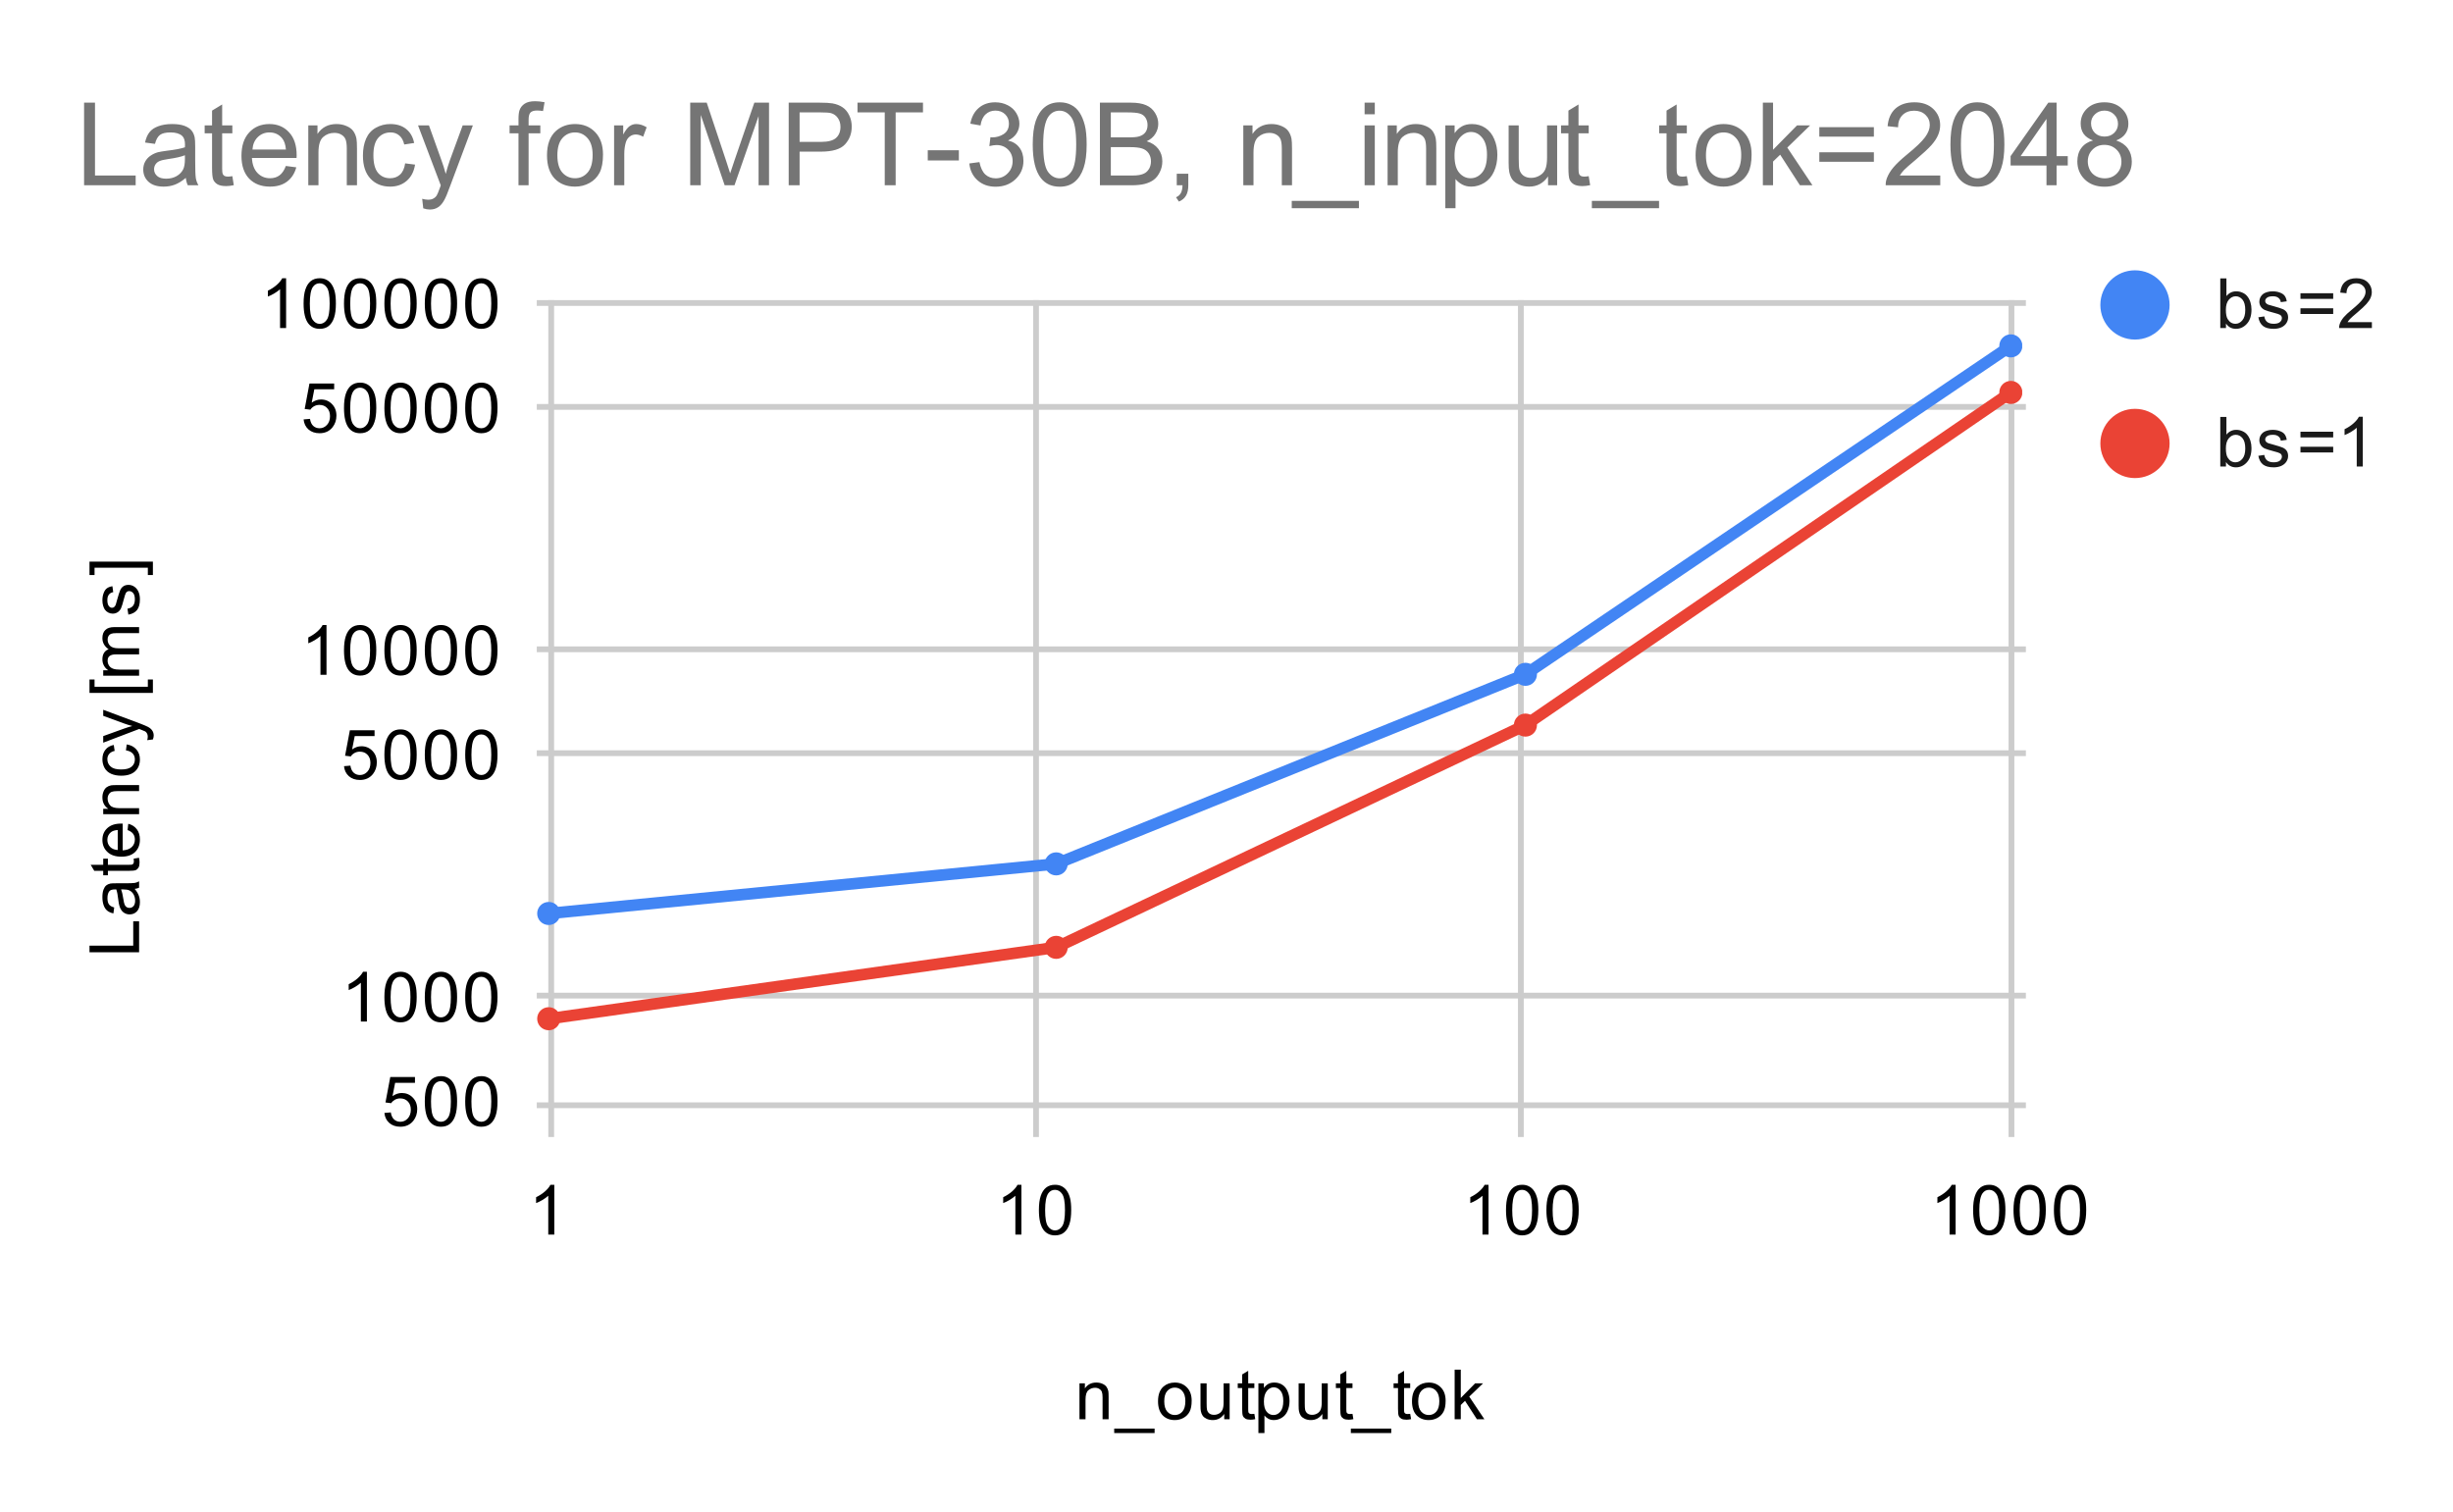 <svg version="1.1" viewBox="0.0 0.0 425.0 262.0" fill="none" stroke="none" stroke-linecap="square" stroke-miterlimit="10" width="425" height="262" xmlns:xlink="http://www.w3.org/1999/xlink" xmlns="http://www.w3.org/2000/svg"><path fill="#ffffff" d="M0 0L425.0 0L425.0 262.0L0 262.0L0 0Z" fill-rule="nonzero"/><path stroke="#cccccc" stroke-width="1.0" stroke-linecap="butt" d="M95.5 52.5L95.5 196.5" fill-rule="nonzero"/><path stroke="#cccccc" stroke-width="1.0" stroke-linecap="butt" d="M179.5 52.5L179.5 196.5" fill-rule="nonzero"/><path stroke="#cccccc" stroke-width="1.0" stroke-linecap="butt" d="M263.5 52.5L263.5 196.5" fill-rule="nonzero"/><path stroke="#cccccc" stroke-width="1.0" stroke-linecap="butt" d="M348.5 52.5L348.5 196.5" fill-rule="nonzero"/><path stroke="#cccccc" stroke-width="1.0" stroke-linecap="butt" d="M93.5 191.5L350.5 191.5" fill-rule="nonzero"/><path stroke="#cccccc" stroke-width="1.0" stroke-linecap="butt" d="M93.5 172.5L350.5 172.5" fill-rule="nonzero"/><path stroke="#cccccc" stroke-width="1.0" stroke-linecap="butt" d="M93.5 130.5L350.5 130.5" fill-rule="nonzero"/><path stroke="#cccccc" stroke-width="1.0" stroke-linecap="butt" d="M93.5 112.5L350.5 112.5" fill-rule="nonzero"/><path stroke="#cccccc" stroke-width="1.0" stroke-linecap="butt" d="M93.5 70.5L350.5 70.5" fill-rule="nonzero"/><path stroke="#cccccc" stroke-width="1.0" stroke-linecap="butt" d="M93.5 52.5L350.5 52.5" fill-rule="nonzero"/><clipPath id="id_0"><path d="M93.1 52.833L350.362 52.833L350.362 196.9L93.1 196.9L93.1 52.833Z" clip-rule="nonzero"/></clipPath><path stroke="#4285f4" stroke-width="2.0" stroke-linecap="butt" clip-path="url(#id_0)" d="M95.069 158.271L182.993 149.675L264.292 116.833L348.393 59.926" fill-rule="nonzero"/><path stroke="#ea4335" stroke-width="2.0" stroke-linecap="butt" clip-path="url(#id_0)" d="M95.069 176.506L182.993 164.138L264.292 125.631L348.393 67.992" fill-rule="nonzero"/><path fill="#4285f4" clip-path="url(#id_0)" d="M97.069 158.271C97.069 159.376 96.174 160.271 95.069 160.271C93.965 160.271 93.069 159.376 93.069 158.271C93.069 157.167 93.965 156.271 95.069 156.271C96.174 156.271 97.069 157.167 97.069 158.271Z" fill-rule="nonzero"/><path fill="#4285f4" clip-path="url(#id_0)" d="M184.993 149.675C184.993 150.78 184.098 151.675 182.993 151.675C181.888 151.675 180.993 150.78 180.993 149.675C180.993 148.571 181.888 147.675 182.993 147.675C184.098 147.675 184.993 148.571 184.993 149.675Z" fill-rule="nonzero"/><path fill="#4285f4" clip-path="url(#id_0)" d="M266.292 116.833C266.292 117.937 265.397 118.833 264.292 118.833C263.188 118.833 262.292 117.937 262.292 116.833C262.292 115.728 263.188 114.833 264.292 114.833C265.397 114.833 266.292 115.728 266.292 116.833Z" fill-rule="nonzero"/><path fill="#4285f4" clip-path="url(#id_0)" d="M350.393 59.926C350.393 61.03 349.497 61.926 348.393 61.926C347.288 61.926 346.393 61.03 346.393 59.926C346.393 58.821 347.288 57.926 348.393 57.926C349.497 57.926 350.393 58.821 350.393 59.926Z" fill-rule="nonzero"/><path fill="#ea4335" clip-path="url(#id_0)" d="M97.069 176.506C97.069 177.611 96.174 178.506 95.069 178.506C93.965 178.506 93.069 177.611 93.069 176.506C93.069 175.401 93.965 174.506 95.069 174.506C96.174 174.506 97.069 175.401 97.069 176.506Z" fill-rule="nonzero"/><path fill="#ea4335" clip-path="url(#id_0)" d="M184.993 164.138C184.993 165.243 184.098 166.138 182.993 166.138C181.888 166.138 180.993 165.243 180.993 164.138C180.993 163.034 181.888 162.138 182.993 162.138C184.098 162.138 184.993 163.034 184.993 164.138Z" fill-rule="nonzero"/><path fill="#ea4335" clip-path="url(#id_0)" d="M266.292 125.631C266.292 126.735 265.397 127.631 264.292 127.631C263.188 127.631 262.292 126.735 262.292 125.631C262.292 124.526 263.188 123.631 264.292 123.631C265.397 123.631 266.292 124.526 266.292 125.631Z" fill-rule="nonzero"/><path fill="#ea4335" clip-path="url(#id_0)" d="M350.393 67.992C350.393 69.097 349.497 69.992 348.393 69.992C347.288 69.992 346.393 69.097 346.393 67.992C346.393 66.888 347.288 65.992 348.393 65.992C349.497 65.992 350.393 66.888 350.393 67.992Z" fill-rule="nonzero"/><path fill="#000000" d="M187.028 245.9L187.028 239.681L187.965 239.681L187.965 240.556Q188.653 239.541 189.95 239.541Q190.512 239.541 190.981 239.744Q191.465 239.947 191.7 240.275Q191.934 240.603 192.028 241.041Q192.075 241.338 192.075 242.072L192.075 245.9L191.028 245.9L191.028 242.119Q191.028 241.463 190.903 241.15Q190.778 240.838 190.465 240.65Q190.153 240.447 189.731 240.447Q189.059 240.447 188.559 240.884Q188.075 241.306 188.075 242.494L188.075 245.9L187.028 245.9ZM193.044 248.291L193.044 247.525L200.044 247.525L200.044 248.291L193.044 248.291ZM200.637 242.791Q200.637 241.056 201.59 240.228Q202.387 239.541 203.544 239.541Q204.825 239.541 205.637 240.384Q206.465 241.213 206.465 242.697Q206.465 243.9 206.106 244.588Q205.747 245.275 205.044 245.666Q204.356 246.041 203.544 246.041Q202.247 246.041 201.434 245.213Q200.637 244.369 200.637 242.791ZM201.715 242.791Q201.715 243.978 202.231 244.572Q202.762 245.166 203.544 245.166Q204.34 245.166 204.856 244.572Q205.372 243.978 205.372 242.759Q205.372 241.603 204.84 241.009Q204.325 240.416 203.544 240.416Q202.762 240.416 202.231 241.009Q201.715 241.588 201.715 242.791ZM212.106 245.9L212.106 244.978Q211.372 246.041 210.122 246.041Q209.575 246.041 209.09 245.838Q208.622 245.619 208.387 245.306Q208.153 244.978 208.059 244.509Q207.997 244.213 207.997 243.525L207.997 239.681L209.059 239.681L209.059 243.134Q209.059 243.947 209.122 244.244Q209.215 244.65 209.528 244.9Q209.856 245.134 210.34 245.134Q210.809 245.134 211.215 244.9Q211.637 244.65 211.809 244.228Q211.997 243.806 211.997 243.009L211.997 239.681L213.044 239.681L213.044 245.9L212.106 245.9ZM217.325 244.963L217.481 245.884Q217.028 245.978 216.684 245.978Q216.106 245.978 215.794 245.806Q215.481 245.619 215.34 245.322Q215.215 245.025 215.215 244.072L215.215 240.494L214.45 240.494L214.45 239.681L215.215 239.681L215.215 238.134L216.262 237.509L216.262 239.681L217.325 239.681L217.325 240.494L216.262 240.494L216.262 244.134Q216.262 244.588 216.309 244.713Q216.372 244.838 216.497 244.916Q216.622 244.994 216.856 244.994Q217.044 244.994 217.325 244.963ZM218.028 248.291L218.028 239.681L218.981 239.681L218.981 240.478Q219.325 240.009 219.747 239.775Q220.184 239.541 220.794 239.541Q221.59 239.541 222.2 239.947Q222.809 240.353 223.106 241.103Q223.419 241.853 223.419 242.744Q223.419 243.697 223.075 244.463Q222.747 245.228 222.09 245.634Q221.434 246.041 220.715 246.041Q220.184 246.041 219.762 245.822Q219.34 245.588 219.075 245.259L219.075 248.291L218.028 248.291ZM218.981 242.822Q218.981 244.025 219.465 244.603Q219.95 245.166 220.637 245.166Q221.34 245.166 221.84 244.572Q222.34 243.978 222.34 242.728Q222.34 241.541 221.856 240.963Q221.372 240.369 220.684 240.369Q220.012 240.369 219.497 240.994Q218.981 241.619 218.981 242.822ZM229.106 245.9L229.106 244.978Q228.372 246.041 227.122 246.041Q226.575 246.041 226.09 245.838Q225.622 245.619 225.387 245.306Q225.153 244.978 225.059 244.509Q224.997 244.213 224.997 243.525L224.997 239.681L226.059 239.681L226.059 243.134Q226.059 243.947 226.122 244.244Q226.215 244.65 226.528 244.9Q226.856 245.134 227.34 245.134Q227.809 245.134 228.215 244.9Q228.637 244.65 228.809 244.228Q228.997 243.806 228.997 243.009L228.997 239.681L230.044 239.681L230.044 245.9L229.106 245.9ZM234.325 244.963L234.481 245.884Q234.028 245.978 233.684 245.978Q233.106 245.978 232.794 245.806Q232.481 245.619 232.34 245.322Q232.215 245.025 232.215 244.072L232.215 240.494L231.45 240.494L231.45 239.681L232.215 239.681L232.215 238.134L233.262 237.509L233.262 239.681L234.325 239.681L234.325 240.494L233.262 240.494L233.262 244.134Q233.262 244.588 233.309 244.713Q233.372 244.838 233.497 244.916Q233.622 244.994 233.856 244.994Q234.044 244.994 234.325 244.963ZM234.044 248.291L234.044 247.525L241.044 247.525L241.044 248.291L234.044 248.291ZM244.325 244.963L244.481 245.884Q244.028 245.978 243.684 245.978Q243.106 245.978 242.794 245.806Q242.481 245.619 242.34 245.322Q242.215 245.025 242.215 244.072L242.215 240.494L241.45 240.494L241.45 239.681L242.215 239.681L242.215 238.134L243.262 237.509L243.262 239.681L244.325 239.681L244.325 240.494L243.262 240.494L243.262 244.134Q243.262 244.588 243.309 244.713Q243.372 244.838 243.497 244.916Q243.622 244.994 243.856 244.994Q244.044 244.994 244.325 244.963ZM244.637 242.791Q244.637 241.056 245.59 240.228Q246.387 239.541 247.544 239.541Q248.825 239.541 249.637 240.384Q250.465 241.213 250.465 242.697Q250.465 243.9 250.106 244.588Q249.747 245.275 249.044 245.666Q248.356 246.041 247.544 246.041Q246.247 246.041 245.434 245.213Q244.637 244.369 244.637 242.791ZM245.715 242.791Q245.715 243.978 246.231 244.572Q246.762 245.166 247.544 245.166Q248.34 245.166 248.856 244.572Q249.372 243.978 249.372 242.759Q249.372 241.603 248.84 241.009Q248.325 240.416 247.544 240.416Q246.762 240.416 246.231 241.009Q245.715 241.588 245.715 242.791ZM252.028 245.9L252.028 237.306L253.09 237.306L253.09 242.213L255.575 239.681L256.95 239.681L254.559 241.978L257.184 245.9L255.887 245.9L253.825 242.713L253.09 243.431L253.09 245.9L252.028 245.9Z" fill-rule="nonzero"/><path fill="#000000" d="M24.1 164.992L15.506 164.992L15.506 163.851L23.084 163.851L23.084 159.617L24.1 159.617L24.1 164.992ZM23.334 154.007Q23.834 154.601 24.037 155.148Q24.241 155.679 24.241 156.304Q24.241 157.335 23.741 157.882Q23.241 158.429 22.459 158.429Q22.006 158.429 21.631 158.226Q21.241 158.023 21.022 157.679Q20.787 157.335 20.678 156.914Q20.584 156.617 20.506 155.976Q20.366 154.71 20.147 154.101Q19.928 154.101 19.881 154.101Q19.225 154.101 18.959 154.398Q18.616 154.804 18.616 155.601Q18.616 156.335 18.881 156.695Q19.131 157.054 19.787 157.226L19.647 158.257Q18.991 158.117 18.584 157.789Q18.178 157.46 17.959 156.851Q17.741 156.242 17.741 155.445Q17.741 154.648 17.928 154.148Q18.116 153.648 18.397 153.414Q18.678 153.179 19.116 153.085Q19.381 153.039 20.084 153.039L21.491 153.039Q22.959 153.039 23.35 152.976Q23.741 152.898 24.1 152.695L24.1 153.804Q23.772 153.96 23.334 154.007ZM20.975 154.101Q21.209 154.679 21.381 155.82Q21.475 156.476 21.6 156.742Q21.709 157.007 21.928 157.164Q22.147 157.304 22.428 157.304Q22.85 157.304 23.131 156.992Q23.412 156.664 23.412 156.054Q23.412 155.445 23.147 154.976Q22.881 154.492 22.412 154.273Q22.053 154.101 21.366 154.101L20.975 154.101ZM23.162 148.773L24.084 148.617Q24.178 149.07 24.178 149.414Q24.178 149.992 24.006 150.304Q23.819 150.617 23.522 150.757Q23.225 150.882 22.272 150.882L18.694 150.882L18.694 151.648L17.881 151.648L17.881 150.882L16.334 150.882L15.709 149.835L17.881 149.835L17.881 148.773L18.694 148.773L18.694 149.835L22.334 149.835Q22.787 149.835 22.912 149.789Q23.037 149.726 23.116 149.601Q23.194 149.476 23.194 149.242Q23.194 149.054 23.162 148.773ZM22.1 143.82L22.225 142.726Q23.178 142.976 23.709 143.679Q24.241 144.382 24.241 145.46Q24.241 146.82 23.397 147.632Q22.553 148.429 21.037 148.429Q19.475 148.429 18.616 147.617Q17.741 146.804 17.741 145.523Q17.741 144.273 18.584 143.492Q19.428 142.695 20.975 142.695Q21.069 142.695 21.256 142.695L21.256 147.335Q22.287 147.273 22.834 146.757Q23.366 146.242 23.366 145.46Q23.366 144.882 23.069 144.476Q22.756 144.054 22.1 143.82ZM20.397 147.273L20.397 143.804Q19.6 143.867 19.209 144.195Q18.6 144.71 18.6 145.507Q18.6 146.242 19.084 146.742Q19.569 147.226 20.397 147.273ZM24.1 141.07L17.881 141.07L17.881 140.132L18.756 140.132Q17.741 139.445 17.741 138.148Q17.741 137.585 17.944 137.117Q18.147 136.632 18.475 136.398Q18.803 136.164 19.241 136.07Q19.537 136.023 20.272 136.023L24.1 136.023L24.1 137.07L20.319 137.07Q19.662 137.07 19.35 137.195Q19.037 137.32 18.85 137.632Q18.647 137.945 18.647 138.367Q18.647 139.039 19.084 139.539Q19.506 140.023 20.694 140.023L24.1 140.023L24.1 141.07ZM21.819 130.007L21.959 128.976Q23.022 129.148 23.631 129.851Q24.241 130.554 24.241 131.57Q24.241 132.851 23.412 133.632Q22.569 134.398 21.006 134.398Q20.006 134.398 19.256 134.07Q18.491 133.726 18.116 133.054Q17.741 132.367 17.741 131.554Q17.741 130.554 18.256 129.914Q18.756 129.257 19.709 129.07L19.866 130.101Q19.241 130.242 18.928 130.617Q18.6 130.992 18.6 131.523Q18.6 132.32 19.178 132.82Q19.741 133.32 20.975 133.32Q22.241 133.32 22.803 132.835Q23.366 132.351 23.366 131.585Q23.366 130.96 22.991 130.554Q22.616 130.132 21.819 130.007ZM26.491 128.117L25.506 128.242Q25.6 127.898 25.6 127.632Q25.6 127.289 25.475 127.085Q25.366 126.867 25.162 126.726Q24.991 126.632 24.366 126.398Q24.287 126.382 24.116 126.304L17.881 128.679L17.881 127.539L21.475 126.242Q22.162 125.992 22.928 125.789Q22.194 125.601 21.506 125.351L17.881 124.023L17.881 122.976L24.209 125.335Q25.225 125.726 25.616 125.929Q26.147 126.21 26.381 126.585Q26.631 126.945 26.631 127.445Q26.631 127.742 26.491 128.117ZM26.491 120.054L15.506 120.054L15.506 117.726L16.381 117.726L16.381 118.992L25.616 118.992L25.616 117.726L26.491 117.726L26.491 120.054ZM24.1 117.07L17.881 117.07L17.881 116.132L18.756 116.132Q18.287 115.835 18.022 115.351Q17.741 114.867 17.741 114.242Q17.741 113.554 18.022 113.117Q18.303 112.664 18.819 112.492Q17.741 111.742 17.741 110.57Q17.741 109.632 18.256 109.148Q18.756 108.648 19.834 108.648L24.1 108.648L24.1 109.695L20.178 109.695Q19.553 109.695 19.272 109.804Q18.991 109.898 18.819 110.164Q18.647 110.429 18.647 110.804Q18.647 111.46 19.084 111.898Q19.522 112.32 20.491 112.32L24.1 112.32L24.1 113.382L20.053 113.382Q19.35 113.382 19.006 113.648Q18.647 113.898 18.647 114.476Q18.647 114.929 18.881 115.304Q19.116 115.679 19.569 115.851Q20.022 116.023 20.866 116.023L24.1 116.023L24.1 117.07ZM22.241 106.492L22.084 105.46Q22.709 105.367 23.037 104.976Q23.366 104.57 23.366 103.835Q23.366 103.117 23.084 102.773Q22.787 102.414 22.381 102.414Q22.022 102.414 21.819 102.726Q21.678 102.945 21.459 103.804Q21.162 104.96 20.959 105.414Q20.741 105.851 20.366 106.085Q19.991 106.32 19.522 106.32Q19.116 106.32 18.756 106.132Q18.397 105.945 18.162 105.617Q17.991 105.367 17.866 104.945Q17.741 104.523 17.741 104.023Q17.741 103.304 17.959 102.757Q18.162 102.195 18.522 101.929Q18.881 101.664 19.475 101.57L19.616 102.601Q19.147 102.664 18.881 103.007Q18.6 103.335 18.6 103.96Q18.6 104.679 18.85 104.992Q19.084 105.304 19.412 105.304Q19.616 105.304 19.772 105.179Q19.944 105.039 20.053 104.773Q20.116 104.617 20.319 103.835Q20.631 102.71 20.819 102.273Q21.006 101.835 21.366 101.585Q21.725 101.335 22.272 101.335Q22.803 101.335 23.272 101.648Q23.725 101.945 23.991 102.523Q24.241 103.101 24.241 103.835Q24.241 105.054 23.741 105.695Q23.225 106.32 22.241 106.492ZM26.491 97.304L26.491 99.632L25.616 99.632L25.616 98.367L16.381 98.367L16.381 99.632L15.506 99.632L15.506 97.304L26.491 97.304Z" fill-rule="nonzero"/><path fill="#000000" d="M66.6 192.828L67.709 192.734Q67.834 193.546 68.272 193.953Q68.725 194.359 69.366 194.359Q70.116 194.359 70.647 193.781Q71.178 193.203 71.178 192.265Q71.178 191.359 70.662 190.843Q70.162 190.312 69.334 190.312Q68.834 190.312 68.412 190.546Q68.006 190.781 67.772 191.14L66.787 191.015L67.616 186.609L71.897 186.609L71.897 187.609L68.459 187.609L68.006 189.921Q68.772 189.375 69.616 189.375Q70.741 189.375 71.506 190.156Q72.287 190.937 72.287 192.171Q72.287 193.328 71.616 194.187Q70.787 195.218 69.366 195.218Q68.194 195.218 67.444 194.562Q66.709 193.906 66.6 192.828ZM73.6 190.843Q73.6 189.312 73.912 188.39Q74.225 187.453 74.834 186.953Q75.459 186.453 76.397 186.453Q77.084 186.453 77.6 186.734Q78.131 187.015 78.475 187.546Q78.819 188.062 79.006 188.812Q79.194 189.562 79.194 190.843Q79.194 192.359 78.881 193.281Q78.584 194.203 77.959 194.718Q77.35 195.218 76.397 195.218Q75.162 195.218 74.444 194.328Q73.6 193.265 73.6 190.843ZM74.678 190.843Q74.678 192.953 75.178 193.656Q75.678 194.359 76.397 194.359Q77.131 194.359 77.616 193.656Q78.116 192.953 78.116 190.843Q78.116 188.718 77.616 188.031Q77.131 187.328 76.381 187.328Q75.662 187.328 75.225 187.937Q74.678 188.718 74.678 190.843ZM80.6 190.843Q80.6 189.312 80.912 188.39Q81.225 187.453 81.834 186.953Q82.459 186.453 83.397 186.453Q84.084 186.453 84.6 186.734Q85.131 187.015 85.475 187.546Q85.819 188.062 86.006 188.812Q86.194 189.562 86.194 190.843Q86.194 192.359 85.881 193.281Q85.584 194.203 84.959 194.718Q84.35 195.218 83.397 195.218Q82.162 195.218 81.444 194.328Q80.6 193.265 80.6 190.843ZM81.678 190.843Q81.678 192.953 82.178 193.656Q82.678 194.359 83.397 194.359Q84.131 194.359 84.616 193.656Q85.116 192.953 85.116 190.843Q85.116 188.718 84.616 188.031Q84.131 187.328 83.381 187.328Q82.662 187.328 82.225 187.937Q81.678 188.718 81.678 190.843Z" fill-rule="nonzero"/><path fill="#000000" d="M63.569 176.992L62.522 176.992L62.522 170.273Q62.131 170.633 61.506 171.008Q60.897 171.367 60.413 171.539L60.413 170.523Q61.288 170.101 61.944 169.523Q62.616 168.93 62.897 168.367L63.569 168.367L63.569 176.992ZM66.6 172.758Q66.6 171.226 66.912 170.305Q67.225 169.367 67.834 168.867Q68.459 168.367 69.397 168.367Q70.084 168.367 70.6 168.648Q71.131 168.93 71.475 169.461Q71.819 169.976 72.006 170.726Q72.194 171.476 72.194 172.758Q72.194 174.273 71.881 175.195Q71.584 176.117 70.959 176.633Q70.35 177.133 69.397 177.133Q68.162 177.133 67.444 176.242Q66.6 175.18 66.6 172.758ZM67.678 172.758Q67.678 174.867 68.178 175.57Q68.678 176.273 69.397 176.273Q70.131 176.273 70.616 175.57Q71.116 174.867 71.116 172.758Q71.116 170.633 70.616 169.945Q70.131 169.242 69.381 169.242Q68.662 169.242 68.225 169.851Q67.678 170.633 67.678 172.758ZM73.6 172.758Q73.6 171.226 73.912 170.305Q74.225 169.367 74.834 168.867Q75.459 168.367 76.397 168.367Q77.084 168.367 77.6 168.648Q78.131 168.93 78.475 169.461Q78.819 169.976 79.006 170.726Q79.194 171.476 79.194 172.758Q79.194 174.273 78.881 175.195Q78.584 176.117 77.959 176.633Q77.35 177.133 76.397 177.133Q75.162 177.133 74.444 176.242Q73.6 175.18 73.6 172.758ZM74.678 172.758Q74.678 174.867 75.178 175.57Q75.678 176.273 76.397 176.273Q77.131 176.273 77.616 175.57Q78.116 174.867 78.116 172.758Q78.116 170.633 77.616 169.945Q77.131 169.242 76.381 169.242Q75.662 169.242 75.225 169.851Q74.678 170.633 74.678 172.758ZM80.6 172.758Q80.6 171.226 80.912 170.305Q81.225 169.367 81.834 168.867Q82.459 168.367 83.397 168.367Q84.084 168.367 84.6 168.648Q85.131 168.93 85.475 169.461Q85.819 169.976 86.006 170.726Q86.194 171.476 86.194 172.758Q86.194 174.273 85.881 175.195Q85.584 176.117 84.959 176.633Q84.35 177.133 83.397 177.133Q82.162 177.133 81.444 176.242Q80.6 175.18 80.6 172.758ZM81.678 172.758Q81.678 174.867 82.178 175.57Q82.678 176.273 83.397 176.273Q84.131 176.273 84.616 175.57Q85.116 174.867 85.116 172.758Q85.116 170.633 84.616 169.945Q84.131 169.242 83.381 169.242Q82.662 169.242 82.225 169.851Q81.678 170.633 81.678 172.758Z" fill-rule="nonzero"/><path fill="#000000" d="M59.6 132.748L60.709 132.655Q60.834 133.467 61.272 133.873Q61.725 134.28 62.366 134.28Q63.116 134.28 63.647 133.701Q64.178 133.123 64.178 132.186Q64.178 131.28 63.663 130.764Q63.163 130.233 62.334 130.233Q61.834 130.233 61.413 130.467Q61.006 130.701 60.772 131.061L59.788 130.936L60.616 126.53L64.897 126.53L64.897 127.53L61.459 127.53L61.006 129.842Q61.772 129.295 62.616 129.295Q63.741 129.295 64.506 130.076Q65.287 130.858 65.287 132.092Q65.287 133.248 64.616 134.108Q63.788 135.139 62.366 135.139Q61.194 135.139 60.444 134.483Q59.709 133.826 59.6 132.748ZM66.6 130.764Q66.6 129.233 66.912 128.311Q67.225 127.373 67.834 126.873Q68.459 126.373 69.397 126.373Q70.084 126.373 70.6 126.655Q71.131 126.936 71.475 127.467Q71.819 127.983 72.006 128.733Q72.194 129.483 72.194 130.764Q72.194 132.28 71.881 133.201Q71.584 134.123 70.959 134.639Q70.35 135.139 69.397 135.139Q68.162 135.139 67.444 134.248Q66.6 133.186 66.6 130.764ZM67.678 130.764Q67.678 132.873 68.178 133.576Q68.678 134.28 69.397 134.28Q70.131 134.28 70.616 133.576Q71.116 132.873 71.116 130.764Q71.116 128.639 70.616 127.951Q70.131 127.248 69.381 127.248Q68.662 127.248 68.225 127.858Q67.678 128.639 67.678 130.764ZM73.6 130.764Q73.6 129.233 73.912 128.311Q74.225 127.373 74.834 126.873Q75.459 126.373 76.397 126.373Q77.084 126.373 77.6 126.655Q78.131 126.936 78.475 127.467Q78.819 127.983 79.006 128.733Q79.194 129.483 79.194 130.764Q79.194 132.28 78.881 133.201Q78.584 134.123 77.959 134.639Q77.35 135.139 76.397 135.139Q75.162 135.139 74.444 134.248Q73.6 133.186 73.6 130.764ZM74.678 130.764Q74.678 132.873 75.178 133.576Q75.678 134.28 76.397 134.28Q77.131 134.28 77.616 133.576Q78.116 132.873 78.116 130.764Q78.116 128.639 77.616 127.951Q77.131 127.248 76.381 127.248Q75.662 127.248 75.225 127.858Q74.678 128.639 74.678 130.764ZM80.6 130.764Q80.6 129.233 80.912 128.311Q81.225 127.373 81.834 126.873Q82.459 126.373 83.397 126.373Q84.084 126.373 84.6 126.655Q85.131 126.936 85.475 127.467Q85.819 127.983 86.006 128.733Q86.194 129.483 86.194 130.764Q86.194 132.28 85.881 133.201Q85.584 134.123 84.959 134.639Q84.35 135.139 83.397 135.139Q82.162 135.139 81.444 134.248Q80.6 133.186 80.6 130.764ZM81.678 130.764Q81.678 132.873 82.178 133.576Q82.678 134.28 83.397 134.28Q84.131 134.28 84.616 133.576Q85.116 132.873 85.116 130.764Q85.116 128.639 84.616 127.951Q84.131 127.248 83.381 127.248Q82.662 127.248 82.225 127.858Q81.678 128.639 81.678 130.764Z" fill-rule="nonzero"/><path fill="#000000" d="M56.569 116.913L55.522 116.913L55.522 110.194Q55.131 110.553 54.506 110.928Q53.897 111.288 53.413 111.46L53.413 110.444Q54.288 110.022 54.944 109.444Q55.616 108.85 55.897 108.288L56.569 108.288L56.569 116.913ZM59.6 112.678Q59.6 111.147 59.913 110.225Q60.225 109.288 60.834 108.788Q61.459 108.288 62.397 108.288Q63.084 108.288 63.6 108.569Q64.131 108.85 64.475 109.381Q64.819 109.897 65.006 110.647Q65.194 111.397 65.194 112.678Q65.194 114.194 64.881 115.116Q64.584 116.038 63.959 116.553Q63.35 117.053 62.397 117.053Q61.163 117.053 60.444 116.163Q59.6 115.1 59.6 112.678ZM60.678 112.678Q60.678 114.788 61.178 115.491Q61.678 116.194 62.397 116.194Q63.131 116.194 63.616 115.491Q64.116 114.788 64.116 112.678Q64.116 110.553 63.616 109.866Q63.131 109.163 62.381 109.163Q61.663 109.163 61.225 109.772Q60.678 110.553 60.678 112.678ZM66.6 112.678Q66.6 111.147 66.912 110.225Q67.225 109.288 67.834 108.788Q68.459 108.288 69.397 108.288Q70.084 108.288 70.6 108.569Q71.131 108.85 71.475 109.381Q71.819 109.897 72.006 110.647Q72.194 111.397 72.194 112.678Q72.194 114.194 71.881 115.116Q71.584 116.038 70.959 116.553Q70.35 117.053 69.397 117.053Q68.162 117.053 67.444 116.163Q66.6 115.1 66.6 112.678ZM67.678 112.678Q67.678 114.788 68.178 115.491Q68.678 116.194 69.397 116.194Q70.131 116.194 70.616 115.491Q71.116 114.788 71.116 112.678Q71.116 110.553 70.616 109.866Q70.131 109.163 69.381 109.163Q68.662 109.163 68.225 109.772Q67.678 110.553 67.678 112.678ZM73.6 112.678Q73.6 111.147 73.912 110.225Q74.225 109.288 74.834 108.788Q75.459 108.288 76.397 108.288Q77.084 108.288 77.6 108.569Q78.131 108.85 78.475 109.381Q78.819 109.897 79.006 110.647Q79.194 111.397 79.194 112.678Q79.194 114.194 78.881 115.116Q78.584 116.038 77.959 116.553Q77.35 117.053 76.397 117.053Q75.162 117.053 74.444 116.163Q73.6 115.1 73.6 112.678ZM74.678 112.678Q74.678 114.788 75.178 115.491Q75.678 116.194 76.397 116.194Q77.131 116.194 77.616 115.491Q78.116 114.788 78.116 112.678Q78.116 110.553 77.616 109.866Q77.131 109.163 76.381 109.163Q75.662 109.163 75.225 109.772Q74.678 110.553 74.678 112.678ZM80.6 112.678Q80.6 111.147 80.912 110.225Q81.225 109.288 81.834 108.788Q82.459 108.288 83.397 108.288Q84.084 108.288 84.6 108.569Q85.131 108.85 85.475 109.381Q85.819 109.897 86.006 110.647Q86.194 111.397 86.194 112.678Q86.194 114.194 85.881 115.116Q85.584 116.038 84.959 116.553Q84.35 117.053 83.397 117.053Q82.162 117.053 81.444 116.163Q80.6 115.1 80.6 112.678ZM81.678 112.678Q81.678 114.788 82.178 115.491Q82.678 116.194 83.397 116.194Q84.131 116.194 84.616 115.491Q85.116 114.788 85.116 112.678Q85.116 110.553 84.616 109.866Q84.131 109.163 83.381 109.163Q82.662 109.163 82.225 109.772Q81.678 110.553 81.678 112.678Z" fill-rule="nonzero"/><path fill="#000000" d="M52.6 72.669L53.709 72.575Q53.834 73.388 54.272 73.794Q54.725 74.2 55.366 74.2Q56.116 74.2 56.647 73.622Q57.178 73.044 57.178 72.107Q57.178 71.2 56.663 70.685Q56.163 70.153 55.334 70.153Q54.834 70.153 54.413 70.388Q54.006 70.622 53.772 70.982L52.788 70.857L53.616 66.45L57.897 66.45L57.897 67.45L54.459 67.45L54.006 69.763Q54.772 69.216 55.616 69.216Q56.741 69.216 57.506 69.997Q58.288 70.778 58.288 72.013Q58.288 73.169 57.616 74.028Q56.788 75.06 55.366 75.06Q54.194 75.06 53.444 74.403Q52.709 73.747 52.6 72.669ZM59.6 70.685Q59.6 69.153 59.913 68.232Q60.225 67.294 60.834 66.794Q61.459 66.294 62.397 66.294Q63.084 66.294 63.6 66.575Q64.131 66.857 64.475 67.388Q64.819 67.903 65.006 68.653Q65.194 69.403 65.194 70.685Q65.194 72.2 64.881 73.122Q64.584 74.044 63.959 74.56Q63.35 75.06 62.397 75.06Q61.163 75.06 60.444 74.169Q59.6 73.107 59.6 70.685ZM60.678 70.685Q60.678 72.794 61.178 73.497Q61.678 74.2 62.397 74.2Q63.131 74.2 63.616 73.497Q64.116 72.794 64.116 70.685Q64.116 68.56 63.616 67.872Q63.131 67.169 62.381 67.169Q61.663 67.169 61.225 67.778Q60.678 68.56 60.678 70.685ZM66.6 70.685Q66.6 69.153 66.912 68.232Q67.225 67.294 67.834 66.794Q68.459 66.294 69.397 66.294Q70.084 66.294 70.6 66.575Q71.131 66.857 71.475 67.388Q71.819 67.903 72.006 68.653Q72.194 69.403 72.194 70.685Q72.194 72.2 71.881 73.122Q71.584 74.044 70.959 74.56Q70.35 75.06 69.397 75.06Q68.162 75.06 67.444 74.169Q66.6 73.107 66.6 70.685ZM67.678 70.685Q67.678 72.794 68.178 73.497Q68.678 74.2 69.397 74.2Q70.131 74.2 70.616 73.497Q71.116 72.794 71.116 70.685Q71.116 68.56 70.616 67.872Q70.131 67.169 69.381 67.169Q68.662 67.169 68.225 67.778Q67.678 68.56 67.678 70.685ZM73.6 70.685Q73.6 69.153 73.912 68.232Q74.225 67.294 74.834 66.794Q75.459 66.294 76.397 66.294Q77.084 66.294 77.6 66.575Q78.131 66.857 78.475 67.388Q78.819 67.903 79.006 68.653Q79.194 69.403 79.194 70.685Q79.194 72.2 78.881 73.122Q78.584 74.044 77.959 74.56Q77.35 75.06 76.397 75.06Q75.162 75.06 74.444 74.169Q73.6 73.107 73.6 70.685ZM74.678 70.685Q74.678 72.794 75.178 73.497Q75.678 74.2 76.397 74.2Q77.131 74.2 77.616 73.497Q78.116 72.794 78.116 70.685Q78.116 68.56 77.616 67.872Q77.131 67.169 76.381 67.169Q75.662 67.169 75.225 67.778Q74.678 68.56 74.678 70.685ZM80.6 70.685Q80.6 69.153 80.912 68.232Q81.225 67.294 81.834 66.794Q82.459 66.294 83.397 66.294Q84.084 66.294 84.6 66.575Q85.131 66.857 85.475 67.388Q85.819 67.903 86.006 68.653Q86.194 69.403 86.194 70.685Q86.194 72.2 85.881 73.122Q85.584 74.044 84.959 74.56Q84.35 75.06 83.397 75.06Q82.162 75.06 81.444 74.169Q80.6 73.107 80.6 70.685ZM81.678 70.685Q81.678 72.794 82.178 73.497Q82.678 74.2 83.397 74.2Q84.131 74.2 84.616 73.497Q85.116 72.794 85.116 70.685Q85.116 68.56 84.616 67.872Q84.131 67.169 83.381 67.169Q82.662 67.169 82.225 67.778Q81.678 68.56 81.678 70.685Z" fill-rule="nonzero"/><path fill="#000000" d="M49.569 56.833L48.522 56.833L48.522 50.115Q48.131 50.474 47.506 50.849Q46.897 51.208 46.413 51.38L46.413 50.365Q47.288 49.943 47.944 49.365Q48.616 48.771 48.897 48.208L49.569 48.208L49.569 56.833ZM52.6 52.599Q52.6 51.068 52.913 50.146Q53.225 49.208 53.834 48.708Q54.459 48.208 55.397 48.208Q56.084 48.208 56.6 48.49Q57.131 48.771 57.475 49.302Q57.819 49.818 58.006 50.568Q58.194 51.318 58.194 52.599Q58.194 54.115 57.881 55.036Q57.584 55.958 56.959 56.474Q56.35 56.974 55.397 56.974Q54.163 56.974 53.444 56.083Q52.6 55.021 52.6 52.599ZM53.678 52.599Q53.678 54.708 54.178 55.411Q54.678 56.115 55.397 56.115Q56.131 56.115 56.616 55.411Q57.116 54.708 57.116 52.599Q57.116 50.474 56.616 49.786Q56.131 49.083 55.381 49.083Q54.663 49.083 54.225 49.693Q53.678 50.474 53.678 52.599ZM59.6 52.599Q59.6 51.068 59.913 50.146Q60.225 49.208 60.834 48.708Q61.459 48.208 62.397 48.208Q63.084 48.208 63.6 48.49Q64.131 48.771 64.475 49.302Q64.819 49.818 65.006 50.568Q65.194 51.318 65.194 52.599Q65.194 54.115 64.881 55.036Q64.584 55.958 63.959 56.474Q63.35 56.974 62.397 56.974Q61.163 56.974 60.444 56.083Q59.6 55.021 59.6 52.599ZM60.678 52.599Q60.678 54.708 61.178 55.411Q61.678 56.115 62.397 56.115Q63.131 56.115 63.616 55.411Q64.116 54.708 64.116 52.599Q64.116 50.474 63.616 49.786Q63.131 49.083 62.381 49.083Q61.663 49.083 61.225 49.693Q60.678 50.474 60.678 52.599ZM66.6 52.599Q66.6 51.068 66.912 50.146Q67.225 49.208 67.834 48.708Q68.459 48.208 69.397 48.208Q70.084 48.208 70.6 48.49Q71.131 48.771 71.475 49.302Q71.819 49.818 72.006 50.568Q72.194 51.318 72.194 52.599Q72.194 54.115 71.881 55.036Q71.584 55.958 70.959 56.474Q70.35 56.974 69.397 56.974Q68.162 56.974 67.444 56.083Q66.6 55.021 66.6 52.599ZM67.678 52.599Q67.678 54.708 68.178 55.411Q68.678 56.115 69.397 56.115Q70.131 56.115 70.616 55.411Q71.116 54.708 71.116 52.599Q71.116 50.474 70.616 49.786Q70.131 49.083 69.381 49.083Q68.662 49.083 68.225 49.693Q67.678 50.474 67.678 52.599ZM73.6 52.599Q73.6 51.068 73.912 50.146Q74.225 49.208 74.834 48.708Q75.459 48.208 76.397 48.208Q77.084 48.208 77.6 48.49Q78.131 48.771 78.475 49.302Q78.819 49.818 79.006 50.568Q79.194 51.318 79.194 52.599Q79.194 54.115 78.881 55.036Q78.584 55.958 77.959 56.474Q77.35 56.974 76.397 56.974Q75.162 56.974 74.444 56.083Q73.6 55.021 73.6 52.599ZM74.678 52.599Q74.678 54.708 75.178 55.411Q75.678 56.115 76.397 56.115Q77.131 56.115 77.616 55.411Q78.116 54.708 78.116 52.599Q78.116 50.474 77.616 49.786Q77.131 49.083 76.381 49.083Q75.662 49.083 75.225 49.693Q74.678 50.474 74.678 52.599ZM80.6 52.599Q80.6 51.068 80.912 50.146Q81.225 49.208 81.834 48.708Q82.459 48.208 83.397 48.208Q84.084 48.208 84.6 48.49Q85.131 48.771 85.475 49.302Q85.819 49.818 86.006 50.568Q86.194 51.318 86.194 52.599Q86.194 54.115 85.881 55.036Q85.584 55.958 84.959 56.474Q84.35 56.974 83.397 56.974Q82.162 56.974 81.444 56.083Q80.6 55.021 80.6 52.599ZM81.678 52.599Q81.678 54.708 82.178 55.411Q82.678 56.115 83.397 56.115Q84.131 56.115 84.616 55.411Q85.116 54.708 85.116 52.599Q85.116 50.474 84.616 49.786Q84.131 49.083 83.381 49.083Q82.662 49.083 82.225 49.693Q81.678 50.474 81.678 52.599Z" fill-rule="nonzero"/><path fill="#000000" d="M96.038 213.9L94.991 213.9L94.991 207.181Q94.601 207.541 93.976 207.916Q93.366 208.275 92.882 208.447L92.882 207.431Q93.757 207.009 94.413 206.431Q95.085 205.838 95.366 205.275L96.038 205.275L96.038 213.9Z" fill-rule="nonzero"/><path fill="#000000" d="M176.967 213.9L175.92 213.9L175.92 207.181Q175.53 207.541 174.905 207.916Q174.295 208.275 173.811 208.447L173.811 207.431Q174.686 207.009 175.342 206.431Q176.014 205.838 176.295 205.275L176.967 205.275L176.967 213.9ZM179.998 209.666Q179.998 208.134 180.311 207.213Q180.623 206.275 181.233 205.775Q181.858 205.275 182.795 205.275Q183.483 205.275 183.998 205.556Q184.53 205.838 184.873 206.369Q185.217 206.884 185.405 207.634Q185.592 208.384 185.592 209.666Q185.592 211.181 185.28 212.103Q184.983 213.025 184.358 213.541Q183.748 214.041 182.795 214.041Q181.561 214.041 180.842 213.15Q179.998 212.088 179.998 209.666ZM181.076 209.666Q181.076 211.775 181.576 212.478Q182.076 213.181 182.795 213.181Q183.53 213.181 184.014 212.478Q184.514 211.775 184.514 209.666Q184.514 207.541 184.014 206.853Q183.53 206.15 182.78 206.15Q182.061 206.15 181.623 206.759Q181.076 207.541 181.076 209.666Z" fill-rule="nonzero"/><path fill="#000000" d="M257.896 213.9L256.849 213.9L256.849 207.181Q256.459 207.541 255.834 207.916Q255.224 208.275 254.74 208.447L254.74 207.431Q255.615 207.009 256.271 206.431Q256.943 205.838 257.224 205.275L257.896 205.275L257.896 213.9ZM260.927 209.666Q260.927 208.134 261.24 207.213Q261.552 206.275 262.162 205.775Q262.787 205.275 263.724 205.275Q264.412 205.275 264.927 205.556Q265.459 205.838 265.802 206.369Q266.146 206.884 266.334 207.634Q266.521 208.384 266.521 209.666Q266.521 211.181 266.209 212.103Q265.912 213.025 265.287 213.541Q264.677 214.041 263.724 214.041Q262.49 214.041 261.771 213.15Q260.927 212.088 260.927 209.666ZM262.005 209.666Q262.005 211.775 262.505 212.478Q263.005 213.181 263.724 213.181Q264.459 213.181 264.943 212.478Q265.443 211.775 265.443 209.666Q265.443 207.541 264.943 206.853Q264.459 206.15 263.709 206.15Q262.99 206.15 262.552 206.759Q262.005 207.541 262.005 209.666ZM267.927 209.666Q267.927 208.134 268.24 207.213Q268.552 206.275 269.162 205.775Q269.787 205.275 270.724 205.275Q271.412 205.275 271.927 205.556Q272.459 205.838 272.802 206.369Q273.146 206.884 273.334 207.634Q273.521 208.384 273.521 209.666Q273.521 211.181 273.209 212.103Q272.912 213.025 272.287 213.541Q271.677 214.041 270.724 214.041Q269.49 214.041 268.771 213.15Q267.927 212.088 267.927 209.666ZM269.005 209.666Q269.005 211.775 269.505 212.478Q270.005 213.181 270.724 213.181Q271.459 213.181 271.943 212.478Q272.443 211.775 272.443 209.666Q272.443 207.541 271.943 206.853Q271.459 206.15 270.709 206.15Q269.99 206.15 269.552 206.759Q269.005 207.541 269.005 209.666Z" fill-rule="nonzero"/><path fill="#000000" d="M338.825 213.9L337.778 213.9L337.778 207.181Q337.387 207.541 336.762 207.916Q336.153 208.275 335.669 208.447L335.669 207.431Q336.544 207.009 337.2 206.431Q337.872 205.838 338.153 205.275L338.825 205.275L338.825 213.9ZM341.856 209.666Q341.856 208.134 342.169 207.213Q342.481 206.275 343.091 205.775Q343.716 205.275 344.653 205.275Q345.341 205.275 345.856 205.556Q346.387 205.838 346.731 206.369Q347.075 206.884 347.262 207.634Q347.45 208.384 347.45 209.666Q347.45 211.181 347.137 212.103Q346.841 213.025 346.216 213.541Q345.606 214.041 344.653 214.041Q343.419 214.041 342.7 213.15Q341.856 212.088 341.856 209.666ZM342.934 209.666Q342.934 211.775 343.434 212.478Q343.934 213.181 344.653 213.181Q345.387 213.181 345.872 212.478Q346.372 211.775 346.372 209.666Q346.372 207.541 345.872 206.853Q345.387 206.15 344.637 206.15Q343.919 206.15 343.481 206.759Q342.934 207.541 342.934 209.666ZM348.856 209.666Q348.856 208.134 349.169 207.213Q349.481 206.275 350.091 205.775Q350.716 205.275 351.653 205.275Q352.341 205.275 352.856 205.556Q353.387 205.838 353.731 206.369Q354.075 206.884 354.262 207.634Q354.45 208.384 354.45 209.666Q354.45 211.181 354.137 212.103Q353.841 213.025 353.216 213.541Q352.606 214.041 351.653 214.041Q350.419 214.041 349.7 213.15Q348.856 212.088 348.856 209.666ZM349.934 209.666Q349.934 211.775 350.434 212.478Q350.934 213.181 351.653 213.181Q352.387 213.181 352.872 212.478Q353.372 211.775 353.372 209.666Q353.372 207.541 352.872 206.853Q352.387 206.15 351.637 206.15Q350.919 206.15 350.481 206.759Q349.934 207.541 349.934 209.666ZM355.856 209.666Q355.856 208.134 356.169 207.213Q356.481 206.275 357.091 205.775Q357.716 205.275 358.653 205.275Q359.341 205.275 359.856 205.556Q360.387 205.838 360.731 206.369Q361.075 206.884 361.262 207.634Q361.45 208.384 361.45 209.666Q361.45 211.181 361.137 212.103Q360.841 213.025 360.216 213.541Q359.606 214.041 358.653 214.041Q357.419 214.041 356.7 213.15Q355.856 212.088 355.856 209.666ZM356.934 209.666Q356.934 211.775 357.434 212.478Q357.934 213.181 358.653 213.181Q359.387 213.181 359.872 212.478Q360.372 211.775 360.372 209.666Q360.372 207.541 359.872 206.853Q359.387 206.15 358.637 206.15Q357.919 206.15 357.481 206.759Q356.934 207.541 356.934 209.666Z" fill-rule="nonzero"/><path fill="#4285f4" d="M375.9 52.833C375.9 56.147 373.214 58.833 369.9 58.833C366.586 58.833 363.9 56.147 363.9 52.833C363.9 49.52 366.586 46.833 369.9 46.833C373.214 46.833 375.9 49.52 375.9 52.833Z" fill-rule="nonzero"/><path fill="#1a1a1a" d="M385.666 56.833L384.681 56.833L384.681 48.24L385.744 48.24L385.744 51.302Q386.416 50.474 387.447 50.474Q388.025 50.474 388.525 50.708Q389.041 50.927 389.369 51.349Q389.712 51.771 389.9 52.365Q390.087 52.958 390.087 53.63Q390.087 55.224 389.291 56.099Q388.494 56.974 387.4 56.974Q386.291 56.974 385.666 56.052L385.666 56.833ZM385.65 53.677Q385.65 54.786 385.962 55.286Q386.462 56.099 387.306 56.099Q387.994 56.099 388.494 55.505Q389.009 54.911 389.009 53.708Q389.009 52.49 388.525 51.911Q388.041 51.333 387.353 51.333Q386.666 51.333 386.15 51.943Q385.65 52.536 385.65 53.677ZM391.275 54.974L392.306 54.818Q392.4 55.443 392.791 55.771Q393.197 56.099 393.931 56.099Q394.65 56.099 394.994 55.818Q395.353 55.521 395.353 55.115Q395.353 54.755 395.041 54.552Q394.822 54.411 393.962 54.193Q392.806 53.896 392.353 53.693Q391.916 53.474 391.681 53.099Q391.447 52.724 391.447 52.255Q391.447 51.849 391.634 51.49Q391.822 51.13 392.15 50.896Q392.4 50.724 392.822 50.599Q393.244 50.474 393.744 50.474Q394.462 50.474 395.009 50.693Q395.572 50.896 395.837 51.255Q396.103 51.615 396.197 52.208L395.166 52.349Q395.103 51.88 394.759 51.615Q394.431 51.333 393.806 51.333Q393.087 51.333 392.775 51.583Q392.462 51.818 392.462 52.146Q392.462 52.349 392.587 52.505Q392.728 52.677 392.994 52.786Q393.15 52.849 393.931 53.052Q395.056 53.365 395.494 53.552Q395.931 53.74 396.181 54.099Q396.431 54.458 396.431 55.005Q396.431 55.536 396.119 56.005Q395.822 56.458 395.244 56.724Q394.666 56.974 393.931 56.974Q392.712 56.974 392.072 56.474Q391.447 55.958 391.275 54.974ZM404.244 51.786L398.572 51.786L398.572 50.802L404.244 50.802L404.244 51.786ZM404.244 54.396L398.572 54.396L398.572 53.411L404.244 53.411L404.244 54.396ZM410.947 55.818L410.947 56.833L405.259 56.833Q405.259 56.458 405.384 56.099Q405.603 55.521 406.072 54.958Q406.556 54.396 407.462 53.661Q408.869 52.505 409.353 51.833Q409.853 51.161 409.853 50.568Q409.853 49.943 409.4 49.521Q408.947 49.083 408.228 49.083Q407.462 49.083 407.009 49.536Q406.556 49.99 406.541 50.802L405.462 50.693Q405.572 49.474 406.291 48.849Q407.025 48.208 408.259 48.208Q409.494 48.208 410.212 48.896Q410.931 49.583 410.931 50.599Q410.931 51.115 410.712 51.615Q410.509 52.099 410.009 52.661Q409.525 53.208 408.4 54.161Q407.447 54.958 407.166 55.255Q406.9 55.536 406.728 55.818L410.947 55.818Z" fill-rule="nonzero"/><path fill="#ea4335" d="M375.9 76.833C375.9 80.147 373.214 82.833 369.9 82.833C366.586 82.833 363.9 80.147 363.9 76.833C363.9 73.52 366.586 70.833 369.9 70.833C373.214 70.833 375.9 73.52 375.9 76.833Z" fill-rule="nonzero"/><path fill="#1a1a1a" d="M385.666 80.833L384.681 80.833L384.681 72.24L385.744 72.24L385.744 75.302Q386.416 74.474 387.447 74.474Q388.025 74.474 388.525 74.708Q389.041 74.927 389.369 75.349Q389.712 75.771 389.9 76.365Q390.087 76.958 390.087 77.63Q390.087 79.224 389.291 80.099Q388.494 80.974 387.4 80.974Q386.291 80.974 385.666 80.052L385.666 80.833ZM385.65 77.677Q385.65 78.786 385.962 79.286Q386.462 80.099 387.306 80.099Q387.994 80.099 388.494 79.505Q389.009 78.911 389.009 77.708Q389.009 76.49 388.525 75.911Q388.041 75.333 387.353 75.333Q386.666 75.333 386.15 75.943Q385.65 76.536 385.65 77.677ZM391.275 78.974L392.306 78.818Q392.4 79.443 392.791 79.771Q393.197 80.099 393.931 80.099Q394.65 80.099 394.994 79.818Q395.353 79.521 395.353 79.115Q395.353 78.755 395.041 78.552Q394.822 78.411 393.962 78.193Q392.806 77.896 392.353 77.693Q391.916 77.474 391.681 77.099Q391.447 76.724 391.447 76.255Q391.447 75.849 391.634 75.49Q391.822 75.13 392.15 74.896Q392.4 74.724 392.822 74.599Q393.244 74.474 393.744 74.474Q394.462 74.474 395.009 74.693Q395.572 74.896 395.837 75.255Q396.103 75.615 396.197 76.208L395.166 76.349Q395.103 75.88 394.759 75.615Q394.431 75.333 393.806 75.333Q393.087 75.333 392.775 75.583Q392.462 75.818 392.462 76.146Q392.462 76.349 392.587 76.505Q392.728 76.677 392.994 76.786Q393.15 76.849 393.931 77.052Q395.056 77.365 395.494 77.552Q395.931 77.74 396.181 78.099Q396.431 78.458 396.431 79.005Q396.431 79.536 396.119 80.005Q395.822 80.458 395.244 80.724Q394.666 80.974 393.931 80.974Q392.712 80.974 392.072 80.474Q391.447 79.958 391.275 78.974ZM404.244 75.786L398.572 75.786L398.572 74.802L404.244 74.802L404.244 75.786ZM404.244 78.396L398.572 78.396L398.572 77.411L404.244 77.411L404.244 78.396ZM409.369 80.833L408.322 80.833L408.322 74.115Q407.931 74.474 407.306 74.849Q406.697 75.208 406.212 75.38L406.212 74.365Q407.087 73.943 407.744 73.365Q408.416 72.771 408.697 72.208L409.369 72.208L409.369 80.833Z" fill-rule="nonzero"/><path fill="#757575" d="M14.569 32.1L14.569 17.787L16.459 17.787L16.459 30.412L23.506 30.412L23.506 32.1L14.569 32.1ZM32.194 30.819Q31.209 31.647 30.303 31.991Q29.397 32.334 28.366 32.334Q26.663 32.334 25.741 31.506Q24.819 30.662 24.819 29.366Q24.819 28.6 25.163 27.975Q25.522 27.35 26.084 26.975Q26.647 26.584 27.35 26.381Q27.866 26.256 28.913 26.116Q31.038 25.866 32.038 25.522Q32.053 25.162 32.053 25.053Q32.053 23.991 31.553 23.537Q30.881 22.944 29.553 22.944Q28.303 22.944 27.709 23.381Q27.131 23.819 26.85 24.928L25.131 24.694Q25.366 23.584 25.897 22.912Q26.428 22.225 27.444 21.866Q28.459 21.491 29.803 21.491Q31.131 21.491 31.959 21.803Q32.788 22.116 33.178 22.6Q33.569 23.069 33.725 23.787Q33.819 24.241 33.819 25.412L33.819 27.756Q33.819 30.209 33.928 30.866Q34.038 31.506 34.381 32.1L32.538 32.1Q32.272 31.553 32.194 30.819ZM32.038 26.897Q31.084 27.287 29.163 27.553Q28.084 27.709 27.631 27.912Q27.194 28.1 26.944 28.475Q26.694 28.85 26.694 29.319Q26.694 30.022 27.225 30.491Q27.756 30.959 28.788 30.959Q29.803 30.959 30.584 30.522Q31.381 30.069 31.756 29.303Q32.038 28.694 32.038 27.537L32.038 26.897ZM40.256 30.522L40.506 32.084Q39.772 32.241 39.178 32.241Q38.225 32.241 37.694 31.944Q37.178 31.631 36.959 31.147Q36.741 30.647 36.741 29.069L36.741 23.1L35.459 23.1L35.459 21.725L36.741 21.725L36.741 19.162L38.491 18.1L38.491 21.725L40.256 21.725L40.256 23.1L38.491 23.1L38.491 29.162Q38.491 29.912 38.584 30.131Q38.678 30.334 38.881 30.475Q39.1 30.6 39.491 30.6Q39.772 30.6 40.256 30.522ZM49.522 28.756L51.334 28.991Q50.913 30.569 49.741 31.459Q48.584 32.334 46.772 32.334Q44.506 32.334 43.163 30.944Q41.834 29.537 41.834 27.006Q41.834 24.381 43.178 22.944Q44.522 21.491 46.678 21.491Q48.756 21.491 50.069 22.912Q51.397 24.319 51.397 26.897Q51.397 27.053 51.381 27.366L43.647 27.366Q43.741 29.069 44.616 29.975Q45.491 30.881 46.788 30.881Q47.756 30.881 48.428 30.381Q49.116 29.866 49.522 28.756ZM43.741 25.912L49.538 25.912Q49.428 24.616 48.881 23.959Q48.038 22.944 46.694 22.944Q45.491 22.944 44.663 23.756Q43.834 24.553 43.741 25.912ZM53.413 32.1L53.413 21.725L55.006 21.725L55.006 23.209Q56.147 21.491 58.303 21.491Q59.241 21.491 60.022 21.834Q60.819 22.162 61.209 22.709Q61.6 23.256 61.756 24.006Q61.85 24.506 61.85 25.725L61.85 32.1L60.084 32.1L60.084 25.787Q60.084 24.709 59.881 24.178Q59.678 23.647 59.147 23.334Q58.631 23.022 57.928 23.022Q56.803 23.022 55.991 23.741Q55.178 24.444 55.178 26.428L55.178 32.1L53.413 32.1ZM70.194 28.303L71.912 28.522Q71.631 30.319 70.459 31.334Q69.303 32.334 67.6 32.334Q65.475 32.334 64.178 30.944Q62.881 29.553 62.881 26.959Q62.881 25.272 63.428 24.022Q63.991 22.756 65.131 22.131Q66.272 21.491 67.616 21.491Q69.303 21.491 70.366 22.35Q71.444 23.209 71.756 24.772L70.037 25.037Q69.803 23.991 69.178 23.475Q68.553 22.944 67.678 22.944Q66.35 22.944 65.522 23.897Q64.694 24.85 64.694 26.897Q64.694 28.991 65.491 29.944Q66.287 30.881 67.584 30.881Q68.616 30.881 69.303 30.256Q70.006 29.616 70.194 28.303ZM73.334 36.1L73.147 34.444Q73.725 34.6 74.147 34.6Q74.741 34.6 75.084 34.397Q75.444 34.209 75.662 33.866Q75.834 33.6 76.209 32.553Q76.256 32.397 76.366 32.116L72.428 21.725L74.319 21.725L76.475 27.741Q76.897 28.881 77.225 30.131Q77.537 28.928 77.944 27.772L80.162 21.725L81.928 21.725L77.975 32.272Q77.35 33.991 76.991 34.631Q76.522 35.506 75.912 35.897Q75.319 36.303 74.475 36.303Q73.959 36.303 73.334 36.1ZM89.834 32.1L89.834 23.1L88.287 23.1L88.287 21.725L89.834 21.725L89.834 20.631Q89.834 19.584 90.022 19.069Q90.272 18.381 90.912 17.959Q91.553 17.537 92.709 17.537Q93.459 17.537 94.35 17.709L94.084 19.241Q93.537 19.147 93.053 19.147Q92.256 19.147 91.912 19.491Q91.584 19.834 91.584 20.772L91.584 21.725L93.616 21.725L93.616 23.1L91.584 23.1L91.584 32.1L89.834 32.1ZM94.772 26.912Q94.772 24.037 96.366 22.647Q97.709 21.491 99.631 21.491Q101.772 21.491 103.116 22.897Q104.475 24.303 104.475 26.772Q104.475 28.772 103.881 29.928Q103.287 31.069 102.131 31.709Q100.991 32.334 99.631 32.334Q97.444 32.334 96.1 30.944Q94.772 29.537 94.772 26.912ZM96.569 26.912Q96.569 28.912 97.428 29.897Q98.303 30.881 99.631 30.881Q100.944 30.881 101.803 29.897Q102.678 28.897 102.678 26.85Q102.678 24.928 101.803 23.944Q100.928 22.944 99.631 22.944Q98.303 22.944 97.428 23.944Q96.569 24.928 96.569 26.912ZM106.397 32.1L106.397 21.725L107.975 21.725L107.975 23.303Q108.584 22.194 109.1 21.85Q109.616 21.491 110.225 21.491Q111.116 21.491 112.037 22.053L111.428 23.694Q110.787 23.303 110.147 23.303Q109.569 23.303 109.1 23.662Q108.647 24.006 108.444 24.616Q108.162 25.553 108.162 26.662L108.162 32.1L106.397 32.1ZM119.584 32.1L119.584 17.787L122.444 17.787L125.819 27.912Q126.287 29.334 126.506 30.037Q126.756 29.256 127.272 27.741L130.694 17.787L133.241 17.787L133.241 32.1L131.428 32.1L131.428 20.116L127.256 32.1L125.553 32.1L121.412 19.912L121.412 32.1L119.584 32.1ZM136.647 32.1L136.647 17.787L142.037 17.787Q143.475 17.787 144.225 17.912Q145.272 18.1 145.991 18.6Q146.709 19.084 147.131 19.975Q147.569 20.866 147.569 21.928Q147.569 23.756 146.397 25.022Q145.241 26.272 142.209 26.272L138.537 26.272L138.537 32.1L136.647 32.1ZM138.537 24.584L142.241 24.584Q144.069 24.584 144.834 23.912Q145.616 23.225 145.616 21.975Q145.616 21.084 145.162 20.444Q144.709 19.803 143.975 19.6Q143.491 19.475 142.194 19.475L138.537 19.475L138.537 24.584ZM153.287 32.1L153.287 19.475L148.569 19.475L148.569 17.787L159.912 17.787L159.912 19.475L155.178 19.475L155.178 32.1L153.287 32.1ZM160.741 27.803L160.741 26.037L166.131 26.037L166.131 27.803L160.741 27.803ZM167.944 28.319L169.694 28.084Q170.006 29.584 170.725 30.241Q171.459 30.897 172.506 30.897Q173.741 30.897 174.584 30.037Q175.444 29.178 175.444 27.912Q175.444 26.694 174.647 25.912Q173.866 25.131 172.647 25.131Q172.147 25.131 171.412 25.319L171.6 23.772Q171.772 23.803 171.881 23.803Q173.006 23.803 173.897 23.225Q174.803 22.631 174.803 21.412Q174.803 20.444 174.147 19.803Q173.491 19.162 172.459 19.162Q171.444 19.162 170.756 19.819Q170.069 20.459 169.881 21.741L168.116 21.428Q168.444 19.662 169.584 18.694Q170.725 17.725 172.428 17.725Q173.6 17.725 174.584 18.225Q175.569 18.725 176.084 19.6Q176.616 20.475 176.616 21.444Q176.616 22.366 176.116 23.131Q175.616 23.897 174.647 24.35Q175.912 24.631 176.616 25.569Q177.319 26.491 177.319 27.866Q177.319 29.741 175.944 31.053Q174.584 32.35 172.491 32.35Q170.6 32.35 169.35 31.225Q168.116 30.1 167.944 28.319ZM178.928 25.037Q178.928 22.506 179.444 20.959Q179.975 19.397 181.006 18.569Q182.037 17.725 183.6 17.725Q184.756 17.725 185.616 18.194Q186.491 18.647 187.053 19.522Q187.616 20.397 187.944 21.662Q188.272 22.912 188.272 25.037Q188.272 27.553 187.741 29.1Q187.225 30.647 186.194 31.506Q185.178 32.35 183.6 32.35Q181.522 32.35 180.35 30.866Q178.928 29.069 178.928 25.037ZM180.741 25.037Q180.741 28.569 181.553 29.741Q182.381 30.897 183.6 30.897Q184.803 30.897 185.631 29.725Q186.459 28.553 186.459 25.037Q186.459 21.506 185.631 20.35Q184.803 19.178 183.584 19.178Q182.366 19.178 181.647 20.209Q180.741 21.506 180.741 25.037ZM190.569 32.1L190.569 17.787L195.944 17.787Q197.584 17.787 198.569 18.225Q199.553 18.647 200.116 19.553Q200.678 20.459 200.678 21.444Q200.678 22.366 200.178 23.178Q199.694 23.991 198.678 24.475Q199.975 24.866 200.678 25.787Q201.381 26.694 201.381 27.944Q201.381 28.959 200.944 29.819Q200.522 30.678 199.897 31.147Q199.272 31.616 198.334 31.866Q197.397 32.1 196.022 32.1L190.569 32.1ZM192.459 23.803L195.553 23.803Q196.819 23.803 197.366 23.631Q198.084 23.412 198.444 22.928Q198.819 22.428 198.819 21.662Q198.819 20.959 198.475 20.412Q198.131 19.866 197.491 19.678Q196.866 19.475 195.319 19.475L192.459 19.475L192.459 23.803ZM192.459 30.412L196.022 30.412Q196.944 30.412 197.319 30.334Q197.975 30.225 198.412 29.959Q198.85 29.678 199.131 29.162Q199.412 28.631 199.412 27.944Q199.412 27.147 199.006 26.553Q198.6 25.959 197.866 25.725Q197.131 25.491 195.772 25.491L192.459 25.491L192.459 30.412ZM203.881 32.1L203.881 30.1L205.881 30.1L205.881 32.1Q205.881 33.209 205.491 33.881Q205.1 34.569 204.256 34.928L203.756 34.178Q204.319 33.944 204.584 33.459Q204.85 32.991 204.881 32.1L203.881 32.1ZM215.412 32.1L215.412 21.725L217.006 21.725L217.006 23.209Q218.147 21.491 220.303 21.491Q221.241 21.491 222.022 21.834Q222.819 22.162 223.209 22.709Q223.6 23.256 223.756 24.006Q223.85 24.506 223.85 25.725L223.85 32.1L222.084 32.1L222.084 25.787Q222.084 24.709 221.881 24.178Q221.678 23.647 221.147 23.334Q220.631 23.022 219.928 23.022Q218.803 23.022 217.991 23.741Q217.178 24.444 217.178 26.428L217.178 32.1L215.412 32.1ZM223.803 36.069L223.803 34.803L235.444 34.803L235.444 36.069L223.803 36.069ZM236.428 19.803L236.428 17.787L238.194 17.787L238.194 19.803L236.428 19.803ZM236.428 32.1L236.428 21.725L238.194 21.725L238.194 32.1L236.428 32.1ZM240.412 32.1L240.412 21.725L242.006 21.725L242.006 23.209Q243.147 21.491 245.303 21.491Q246.241 21.491 247.022 21.834Q247.819 22.162 248.209 22.709Q248.6 23.256 248.756 24.006Q248.85 24.506 248.85 25.725L248.85 32.1L247.084 32.1L247.084 25.787Q247.084 24.709 246.881 24.178Q246.678 23.647 246.147 23.334Q245.631 23.022 244.928 23.022Q243.803 23.022 242.991 23.741Q242.178 24.444 242.178 26.428L242.178 32.1L240.412 32.1ZM250.412 36.069L250.412 21.725L252.022 21.725L252.022 23.069Q252.584 22.287 253.287 21.897Q254.006 21.491 255.022 21.491Q256.35 21.491 257.366 22.178Q258.381 22.866 258.897 24.116Q259.428 25.35 259.428 26.834Q259.428 28.428 258.85 29.709Q258.288 30.975 257.194 31.662Q256.1 32.334 254.897 32.334Q254.022 32.334 253.319 31.959Q252.631 31.584 252.178 31.022L252.178 36.069L250.412 36.069ZM252.006 26.975Q252.006 28.975 252.819 29.928Q253.631 30.881 254.787 30.881Q255.959 30.881 256.788 29.897Q257.631 28.912 257.631 26.819Q257.631 24.85 256.803 23.866Q255.991 22.866 254.866 22.866Q253.741 22.866 252.866 23.928Q252.006 24.975 252.006 26.975ZM268.209 32.1L268.209 30.569Q267.006 32.334 264.928 32.334Q264.006 32.334 263.209 31.991Q262.413 31.631 262.022 31.1Q261.647 30.569 261.491 29.787Q261.381 29.272 261.381 28.147L261.381 21.725L263.131 21.725L263.131 27.475Q263.131 28.85 263.241 29.334Q263.413 30.022 263.944 30.428Q264.491 30.819 265.272 30.819Q266.069 30.819 266.756 30.412Q267.459 30.006 267.741 29.319Q268.038 28.616 268.038 27.287L268.038 21.725L269.788 21.725L269.788 32.1L268.209 32.1ZM275.256 30.522L275.506 32.084Q274.772 32.241 274.178 32.241Q273.225 32.241 272.694 31.944Q272.178 31.631 271.959 31.147Q271.741 30.647 271.741 29.069L271.741 23.1L270.459 23.1L270.459 21.725L271.741 21.725L271.741 19.162L273.491 18.1L273.491 21.725L275.256 21.725L275.256 23.1L273.491 23.1L273.491 29.162Q273.491 29.912 273.584 30.131Q273.678 30.334 273.881 30.475Q274.1 30.6 274.491 30.6Q274.772 30.6 275.256 30.522ZM275.803 36.069L275.803 34.803L287.444 34.803L287.444 36.069L275.803 36.069ZM292.256 30.522L292.506 32.084Q291.772 32.241 291.178 32.241Q290.225 32.241 289.694 31.944Q289.178 31.631 288.959 31.147Q288.741 30.647 288.741 29.069L288.741 23.1L287.459 23.1L287.459 21.725L288.741 21.725L288.741 19.162L290.491 18.1L290.491 21.725L292.256 21.725L292.256 23.1L290.491 23.1L290.491 29.162Q290.491 29.912 290.584 30.131Q290.678 30.334 290.881 30.475Q291.1 30.6 291.491 30.6Q291.772 30.6 292.256 30.522ZM293.772 26.912Q293.772 24.037 295.366 22.647Q296.709 21.491 298.631 21.491Q300.772 21.491 302.116 22.897Q303.475 24.303 303.475 26.772Q303.475 28.772 302.881 29.928Q302.288 31.069 301.131 31.709Q299.991 32.334 298.631 32.334Q296.444 32.334 295.1 30.944Q293.772 29.537 293.772 26.912ZM295.569 26.912Q295.569 28.912 296.428 29.897Q297.303 30.881 298.631 30.881Q299.944 30.881 300.803 29.897Q301.678 28.897 301.678 26.85Q301.678 24.928 300.803 23.944Q299.928 22.944 298.631 22.944Q297.303 22.944 296.428 23.944Q295.569 24.928 295.569 26.912ZM305.428 32.1L305.428 17.787L307.194 17.787L307.194 25.944L311.35 21.725L313.616 21.725L309.663 25.569L314.022 32.1L311.85 32.1L308.428 26.803L307.194 27.991L307.194 32.1L305.428 32.1ZM324.663 23.678L315.209 23.678L315.209 22.037L324.663 22.037L324.663 23.678ZM324.663 28.022L315.209 28.022L315.209 26.381L324.663 26.381L324.663 28.022ZM336.163 30.412L336.163 32.1L326.709 32.1Q326.694 31.459 326.913 30.881Q327.272 29.912 328.069 28.975Q328.866 28.037 330.366 26.803Q332.709 24.897 333.522 23.787Q334.35 22.662 334.35 21.662Q334.35 20.616 333.6 19.897Q332.85 19.178 331.647 19.178Q330.381 19.178 329.616 19.944Q328.85 20.709 328.85 22.053L327.038 21.866Q327.225 19.85 328.428 18.787Q329.647 17.725 331.694 17.725Q333.741 17.725 334.944 18.866Q336.147 20.006 336.147 21.694Q336.147 22.553 335.788 23.397Q335.444 24.225 334.631 25.147Q333.819 26.053 331.928 27.662Q330.334 28.991 329.881 29.459Q329.444 29.928 329.147 30.412L336.163 30.412ZM337.928 25.037Q337.928 22.506 338.444 20.959Q338.975 19.397 340.006 18.569Q341.038 17.725 342.6 17.725Q343.756 17.725 344.616 18.194Q345.491 18.647 346.053 19.522Q346.616 20.397 346.944 21.662Q347.272 22.912 347.272 25.037Q347.272 27.553 346.741 29.1Q346.225 30.647 345.194 31.506Q344.178 32.35 342.6 32.35Q340.522 32.35 339.35 30.866Q337.928 29.069 337.928 25.037ZM339.741 25.037Q339.741 28.569 340.553 29.741Q341.381 30.897 342.6 30.897Q343.803 30.897 344.631 29.725Q345.459 28.553 345.459 25.037Q345.459 21.506 344.631 20.35Q343.803 19.178 342.584 19.178Q341.366 19.178 340.647 20.209Q339.741 21.506 339.741 25.037ZM354.569 32.1L354.569 28.678L348.35 28.678L348.35 27.053L354.881 17.787L356.319 17.787L356.319 27.053L358.256 27.053L358.256 28.678L356.319 28.678L356.319 32.1L354.569 32.1ZM354.569 27.053L354.569 20.6L350.084 27.053L354.569 27.053ZM362.631 24.334Q361.538 23.928 361.006 23.194Q360.491 22.444 360.491 21.412Q360.491 19.85 361.616 18.787Q362.741 17.725 364.6 17.725Q366.475 17.725 367.616 18.819Q368.756 19.897 368.756 21.459Q368.756 22.459 368.225 23.194Q367.709 23.928 366.647 24.334Q367.975 24.772 368.663 25.725Q369.35 26.678 369.35 28.006Q369.35 29.85 368.038 31.1Q366.741 32.35 364.631 32.35Q362.506 32.35 361.209 31.1Q359.913 29.834 359.913 27.959Q359.913 26.569 360.616 25.631Q361.334 24.678 362.631 24.334ZM362.288 21.35Q362.288 22.366 362.944 23.022Q363.6 23.662 364.631 23.662Q365.647 23.662 366.303 23.022Q366.959 22.381 366.959 21.459Q366.959 20.491 366.288 19.834Q365.616 19.162 364.616 19.162Q363.616 19.162 362.944 19.819Q362.288 20.459 362.288 21.35ZM361.725 27.975Q361.725 28.725 362.069 29.428Q362.428 30.131 363.131 30.522Q363.834 30.897 364.647 30.897Q365.913 30.897 366.725 30.084Q367.553 29.272 367.553 28.022Q367.553 26.756 366.709 25.928Q365.866 25.1 364.584 25.1Q363.35 25.1 362.538 25.928Q361.725 26.741 361.725 27.975Z" fill-rule="nonzero"/></svg>
